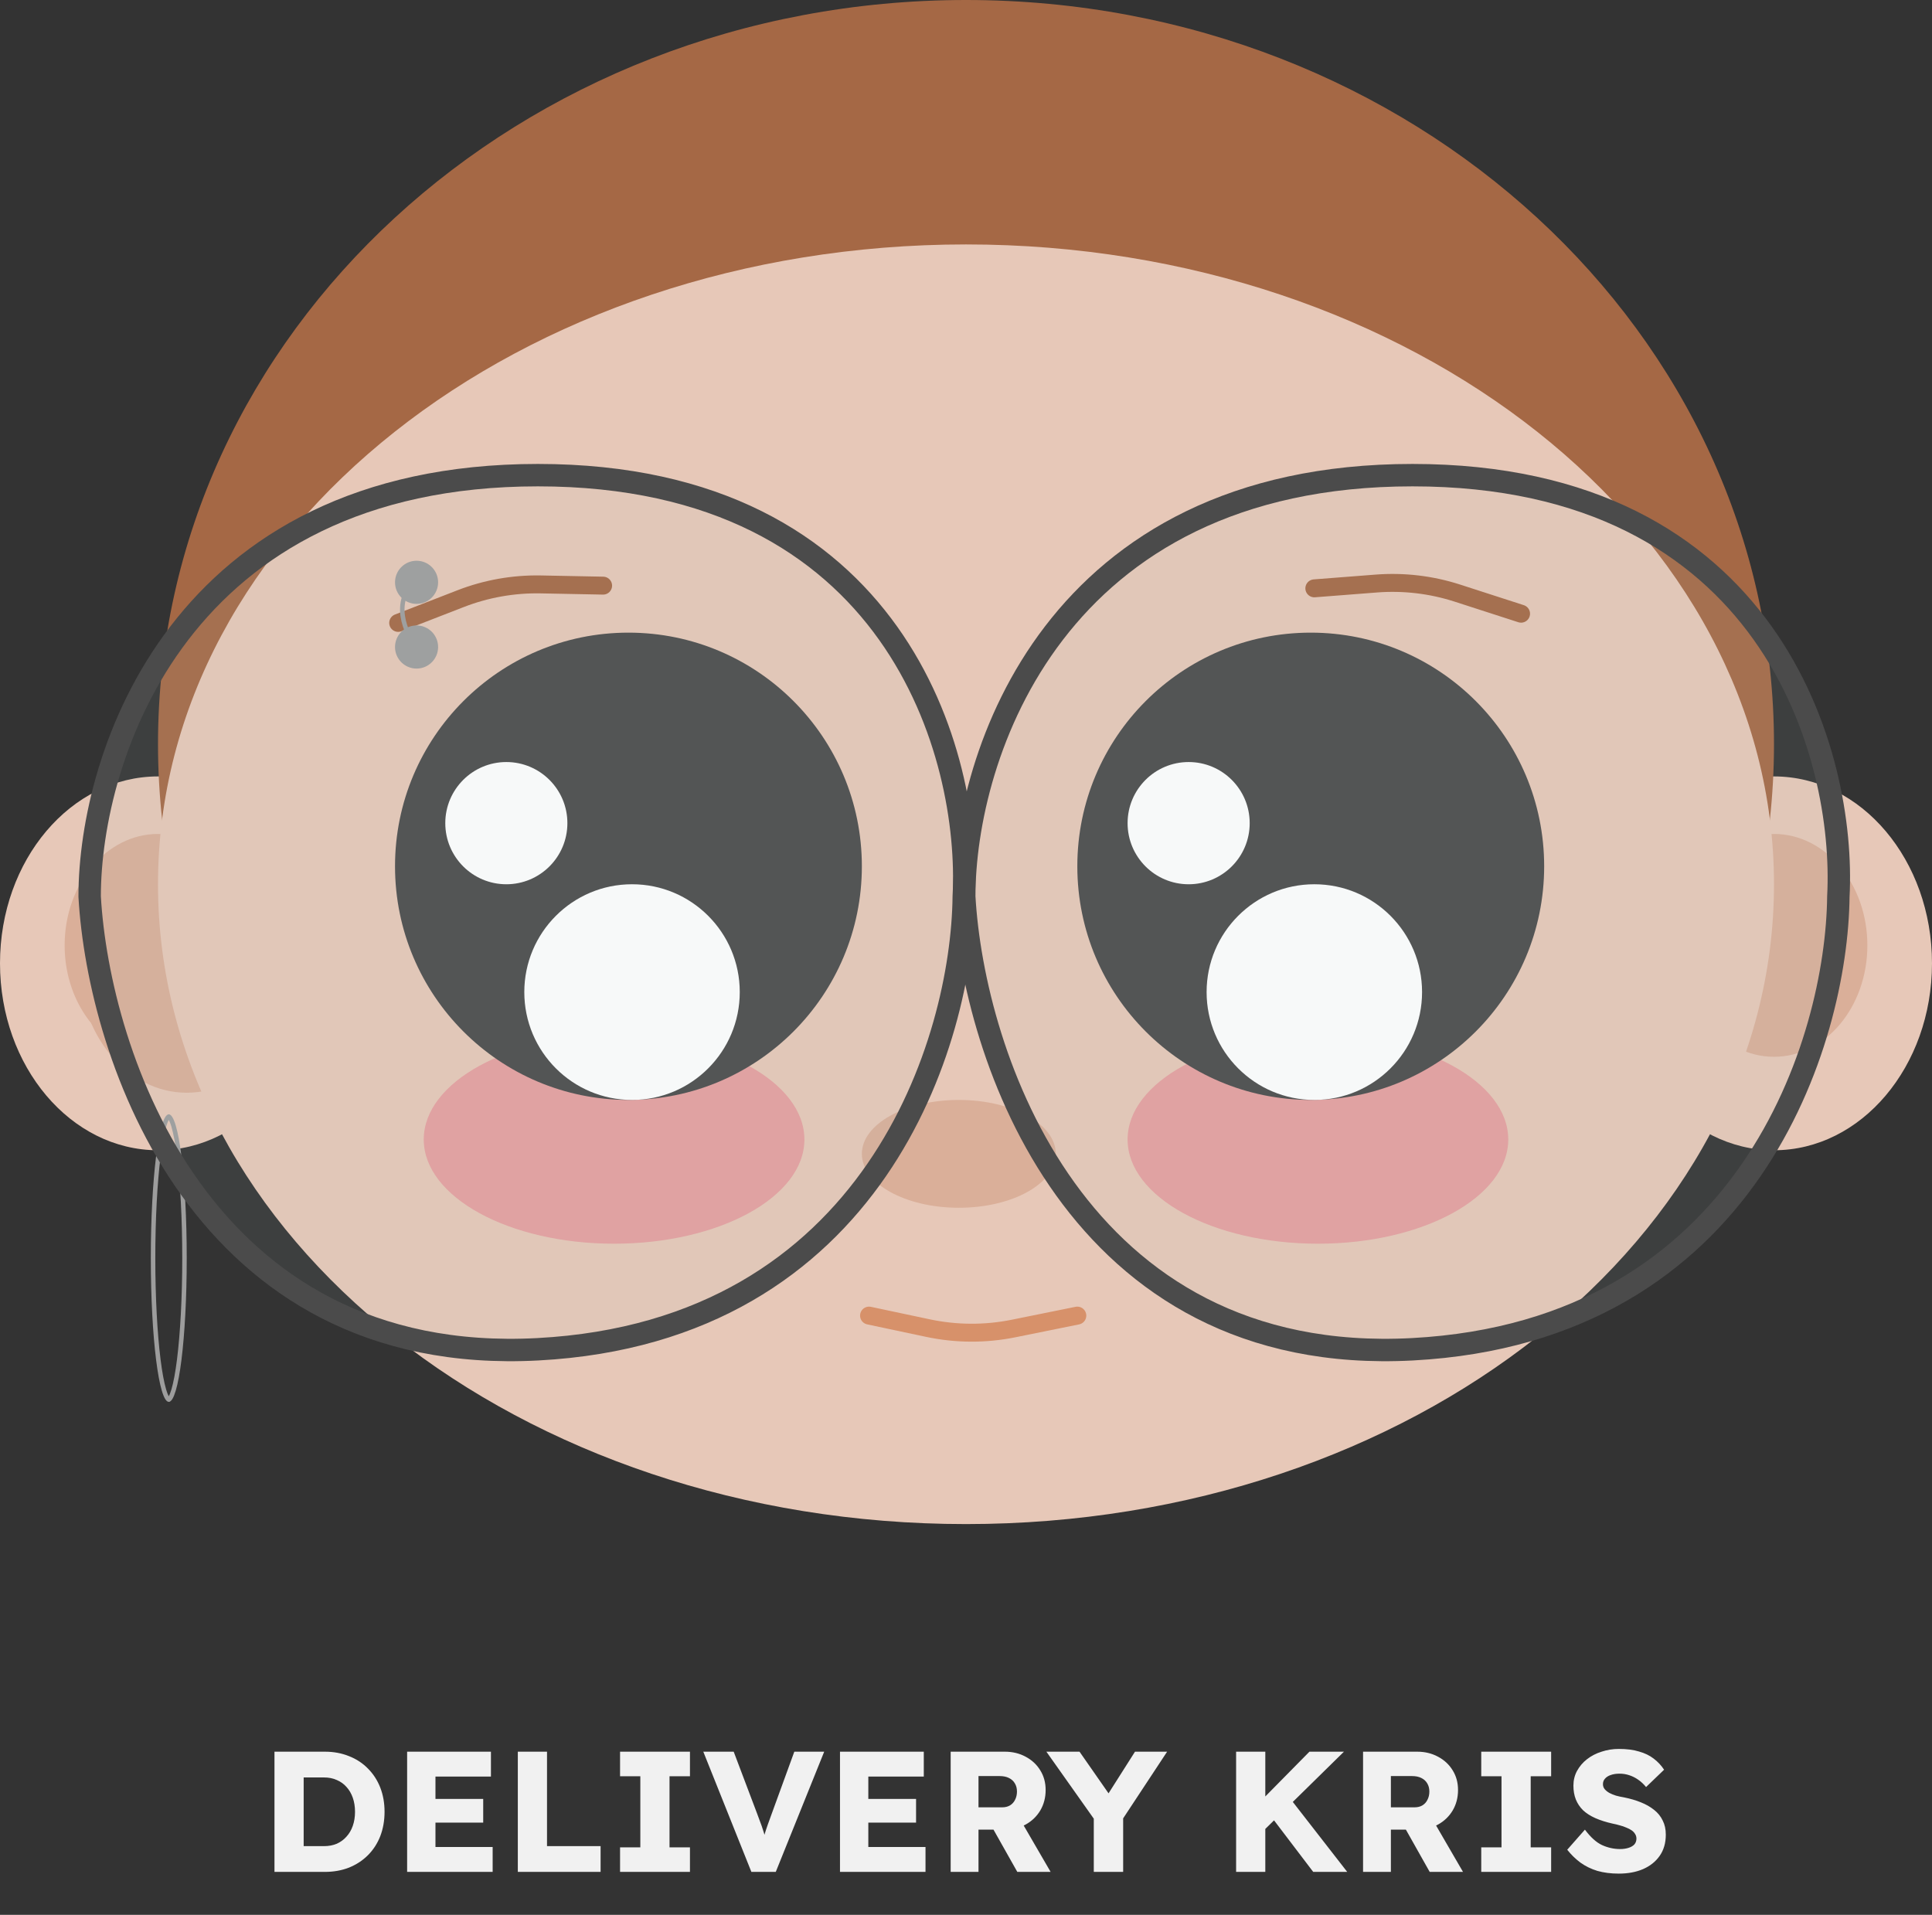 <svg width="225" height="223" viewBox="0 0 225 223" fill="none" xmlns="http://www.w3.org/2000/svg">
<rect x="0" y="0" width="225" height="223" fill="#333333" stroke="none"/>
<path d="M31.965 218V204H37.825C38.852 204 39.792 204.173 40.645 204.52C41.498 204.853 42.232 205.333 42.845 205.96C43.472 206.587 43.952 207.327 44.285 208.18C44.618 209.033 44.785 209.973 44.785 211C44.785 212.027 44.618 212.973 44.285 213.84C43.952 214.693 43.472 215.433 42.845 216.06C42.232 216.673 41.498 217.153 40.645 217.5C39.792 217.833 38.852 218 37.825 218H31.965ZM35.365 215.68L34.905 215H37.725C38.285 215 38.785 214.907 39.225 214.72C39.665 214.52 40.038 214.247 40.345 213.9C40.665 213.553 40.912 213.133 41.085 212.64C41.258 212.147 41.345 211.6 41.345 211C41.345 210.4 41.258 209.853 41.085 209.36C40.912 208.867 40.665 208.447 40.345 208.1C40.038 207.753 39.665 207.487 39.225 207.3C38.785 207.1 38.285 207 37.725 207H34.845L35.365 206.36V215.68ZM47.414 218V204H57.174V206.9H50.714V215.1H57.374V218H47.414ZM49.014 212.26V209.5H56.274V212.26H49.014ZM60.305 218V204H63.705V215H69.945V218H60.305ZM72.212 218V215.14H74.572V206.86H72.212V204H80.352V206.86H77.972V215.14H80.352V218H72.212ZM87.506 218L81.906 204H85.446L88.146 211.14C88.306 211.553 88.439 211.913 88.546 212.22C88.666 212.527 88.766 212.813 88.846 213.08C88.939 213.347 89.019 213.62 89.086 213.9C89.166 214.167 89.253 214.473 89.346 214.82H88.726C88.833 214.367 88.939 213.967 89.046 213.62C89.153 213.26 89.273 212.893 89.406 212.52C89.54 212.133 89.706 211.673 89.906 211.14L92.506 204H95.986L90.346 218H87.506ZM97.825 218V204H107.584V206.9H101.124V215.1H107.784V218H97.825ZM99.424 212.26V209.5H106.684V212.26H99.424ZM110.715 218V204H117.015C117.908 204 118.715 204.193 119.435 204.58C120.168 204.967 120.742 205.5 121.155 206.18C121.568 206.847 121.775 207.607 121.775 208.46C121.775 209.34 121.568 210.133 121.155 210.84C120.742 211.533 120.175 212.08 119.455 212.48C118.735 212.88 117.922 213.08 117.015 213.08H113.955V218H110.715ZM118.475 218L114.915 211.68L118.395 211.18L122.355 218H118.475ZM113.955 210.48H116.715C117.062 210.48 117.362 210.407 117.615 210.26C117.882 210.1 118.082 209.88 118.215 209.6C118.362 209.32 118.435 209 118.435 208.64C118.435 208.28 118.355 207.967 118.195 207.7C118.035 207.42 117.802 207.207 117.495 207.06C117.202 206.913 116.842 206.84 116.415 206.84H113.955V210.48ZM127.382 218V211.02L127.522 212L121.862 204H125.722L130.042 210.2L128.282 210.14L132.182 204H135.922L130.502 212.22L130.802 210.86V218H127.382ZM146.437 213.9L145.557 211.04L152.497 204H156.517L146.437 213.9ZM143.957 218V204H147.357V218H143.957ZM152.937 218L147.737 211.16L150.037 209.18L156.897 218H152.937ZM158.742 218V204H165.042C165.936 204 166.742 204.193 167.462 204.58C168.196 204.967 168.769 205.5 169.182 206.18C169.596 206.847 169.802 207.607 169.802 208.46C169.802 209.34 169.596 210.133 169.182 210.84C168.769 211.533 168.202 212.08 167.482 212.48C166.762 212.88 165.949 213.08 165.042 213.08H161.982V218H158.742ZM166.502 218L162.942 211.68L166.422 211.18L170.382 218H166.502ZM161.982 210.48H164.742C165.089 210.48 165.389 210.407 165.642 210.26C165.909 210.1 166.109 209.88 166.242 209.6C166.389 209.32 166.462 209 166.462 208.64C166.462 208.28 166.382 207.967 166.222 207.7C166.062 207.42 165.829 207.207 165.522 207.06C165.229 206.913 164.869 206.84 164.442 206.84H161.982V210.48ZM172.505 218V215.14H174.865V206.86H172.505V204H180.645V206.86H178.265V215.14H180.645V218H172.505ZM188.519 218.2C187.599 218.2 186.766 218.093 186.019 217.88C185.286 217.653 184.632 217.333 184.059 216.92C183.486 216.493 182.972 215.993 182.519 215.42L184.579 213.08C185.246 213.973 185.912 214.573 186.579 214.88C187.259 215.187 187.959 215.34 188.679 215.34C189.039 215.34 189.366 215.293 189.659 215.2C189.952 215.107 190.179 214.973 190.339 214.8C190.499 214.613 190.579 214.387 190.579 214.12C190.579 213.92 190.526 213.74 190.419 213.58C190.326 213.42 190.192 213.28 190.019 213.16C189.846 213.04 189.639 212.933 189.399 212.84C189.159 212.733 188.906 212.647 188.639 212.58C188.372 212.5 188.099 212.433 187.819 212.38C187.046 212.207 186.372 211.993 185.799 211.74C185.226 211.487 184.746 211.18 184.359 210.82C183.986 210.447 183.706 210.027 183.519 209.56C183.332 209.08 183.239 208.547 183.239 207.96C183.239 207.333 183.379 206.76 183.659 206.24C183.952 205.707 184.339 205.253 184.819 204.88C185.312 204.493 185.879 204.2 186.519 204C187.159 203.787 187.826 203.68 188.519 203.68C189.439 203.68 190.226 203.78 190.879 203.98C191.546 204.167 192.112 204.44 192.579 204.8C193.059 205.16 193.466 205.593 193.799 206.1L191.699 208.12C191.419 207.773 191.112 207.487 190.779 207.26C190.459 207.033 190.112 206.86 189.739 206.74C189.379 206.62 189.006 206.56 188.619 206.56C188.219 206.56 187.872 206.613 187.579 206.72C187.299 206.813 187.079 206.953 186.919 207.14C186.759 207.313 186.679 207.527 186.679 207.78C186.679 208.007 186.746 208.2 186.879 208.36C187.012 208.52 187.192 208.667 187.419 208.8C187.646 208.92 187.906 209.027 188.199 209.12C188.492 209.2 188.799 209.267 189.119 209.32C189.852 209.467 190.512 209.66 191.099 209.9C191.699 210.14 192.212 210.433 192.639 210.78C193.079 211.127 193.412 211.54 193.639 212.02C193.879 212.487 193.999 213.033 193.999 213.66C193.999 214.633 193.759 215.46 193.279 216.14C192.812 216.807 192.166 217.32 191.339 217.68C190.526 218.027 189.586 218.2 188.519 218.2Z" fill="#F1F1F1"/>
<ellipse cx="206.598" cy="112.19" rx="18.401" ry="21.768" fill="#E7C8B8"/>
<ellipse cx="18.401" cy="112.19" rx="18.401" ry="21.768" fill="#E7C8B8"/>
<ellipse cx="206.599" cy="110.097" rx="10.874" ry="12.977" fill="#DAAF99"/>
<ellipse cx="18.401" cy="110.097" rx="10.874" ry="12.977" fill="#DAAF99"/>
<ellipse cx="21.747" cy="112.19" rx="12.546" ry="15.07" fill="#DAAF99"/>
<path d="M206.598 86.654C206.598 134.512 164.469 173.308 112.5 173.308C60.531 173.308 18.401 134.512 18.401 86.654C18.401 38.796 60.531 0 112.5 0C164.469 0 206.598 38.796 206.598 86.654Z" fill="#A56845"/>
<path d="M206.598 102.98C206.598 144.133 164.469 177.494 112.5 177.494C60.531 177.494 18.401 144.133 18.401 102.98C18.401 61.827 60.531 28.466 112.5 28.466C164.469 28.466 206.598 61.827 206.598 102.98Z" fill="#E7C8B8"/>
<ellipse cx="111.664" cy="134.377" rx="11.292" ry="6.279" fill="#DAAF99"/>
<path d="M21.486 146.516C21.486 151.133 21.252 155.308 20.876 158.324C20.687 159.835 20.464 161.044 20.22 161.871C20.097 162.287 19.973 162.591 19.855 162.785C19.796 162.882 19.744 162.94 19.705 162.972C19.686 162.988 19.673 162.994 19.666 162.998C19.664 162.998 19.662 162.999 19.661 162.999C19.66 163 19.659 163 19.658 163L19.656 163L19.654 163C19.653 163 19.65 162.999 19.647 162.998C19.639 162.994 19.626 162.988 19.607 162.972C19.568 162.94 19.517 162.882 19.457 162.785C19.339 162.591 19.215 162.287 19.093 161.871C18.848 161.044 18.625 159.835 18.436 158.324C18.06 155.308 17.826 151.133 17.826 146.516C17.826 141.9 18.06 137.725 18.436 134.708C18.625 133.198 18.848 131.989 19.093 131.162C19.215 130.746 19.339 130.442 19.457 130.248C19.517 130.151 19.568 130.093 19.607 130.061C19.626 130.045 19.639 130.038 19.647 130.035C19.65 130.034 19.653 130.033 19.654 130.033L19.656 130.033L19.658 130.033C19.659 130.033 19.662 130.034 19.666 130.035C19.673 130.038 19.686 130.045 19.705 130.061C19.744 130.093 19.796 130.151 19.855 130.248C19.973 130.442 20.097 130.746 20.22 131.162C20.464 131.989 20.687 133.198 20.876 134.708C21.252 137.725 21.486 141.9 21.486 146.516Z" stroke="#9D9D9D" stroke-width="0.522"/>
<ellipse cx="153.485" cy="132.702" rx="22.165" ry="12.14" fill="#E69F9F"/>
<ellipse cx="71.515" cy="132.702" rx="22.165" ry="12.14" fill="#E69F9F"/>
<ellipse cx="152.649" cy="100.887" rx="27.184" ry="27.21" fill="#4B4B4B"/>
<ellipse cx="153.067" cy="115.539" rx="12.546" ry="12.559" fill="white"/>
<ellipse cx="138.429" cy="95.864" rx="7.11" ry="7.117" fill="white"/>
<ellipse cx="73.188" cy="100.887" rx="27.184" ry="27.21" fill="#4B4B4B"/>
<ellipse cx="73.606" cy="115.539" rx="12.546" ry="12.559" fill="white"/>
<ellipse cx="58.968" cy="95.864" rx="7.11" ry="7.117" fill="white"/>
<path d="M101.208 153.214L108.081 154.672C111.362 155.367 114.75 155.383 118.037 154.718L125.465 153.214" stroke="#D7916A" stroke-width="2.088" stroke-linecap="round"/>
<path d="M70.238 68.203L63 68.061C59.801 67.999 56.62 68.562 53.637 69.721L46.372 72.542" stroke="#A56845" stroke-width="2.088" stroke-linecap="round"/>
<path d="M153.067 68.518L160.285 67.958C163.475 67.711 166.683 68.09 169.728 69.074L177.143 71.471" stroke="#A56845" stroke-width="2.088" stroke-linecap="round"/>
<ellipse cx="48.513" cy="75.351" rx="2.509" ry="2.512" fill="#9D9D9D"/>
<ellipse cx="48.513" cy="67.816" rx="2.509" ry="2.512" fill="#9D9D9D"/>
<path d="M48.513 75.351C47.258 73.816 45.502 70.077 48.513 67.398" stroke="#9D9D9D" stroke-width="0.522" stroke-linecap="round"/>
<path d="M164.5 157.135C125.243 159.223 113.34 122.854 112.296 104.408C112.296 88.051 122.737 55.336 164.5 55.336C206.264 55.336 214.965 88.051 214.094 104.408C213.92 121.114 203.758 155.046 164.5 157.135Z" fill="#A7C5C3" fill-opacity="0.3" opacity="0.3"/>
<path d="M62.645 157.135C23.387 159.223 11.485 122.854 10.441 104.408C10.441 88.051 20.882 55.336 62.645 55.336C104.408 55.336 113.109 88.051 112.239 104.408C112.065 121.114 101.903 155.046 62.645 157.135Z" fill="#A7C5C3" fill-opacity="0.3" opacity="0.3"/>
<path d="M164.5 157.135C125.243 159.223 113.34 122.854 112.296 104.408C112.296 88.051 122.737 55.336 164.5 55.336C206.264 55.336 214.965 88.051 214.094 104.408C213.92 121.114 203.758 155.046 164.5 157.135Z" stroke="#4B4B4B" fill="none" stroke-width="2.61"/>
<path d="M62.645 157.135C23.387 159.223 11.485 122.854 10.441 104.408C10.441 88.051 20.882 55.336 62.645 55.336C104.408 55.336 113.109 88.051 112.239 104.408C112.065 121.114 101.903 155.046 62.645 157.135Z" stroke="#4B4B4B" fill="none" stroke-width="2.61"/>
</svg>
